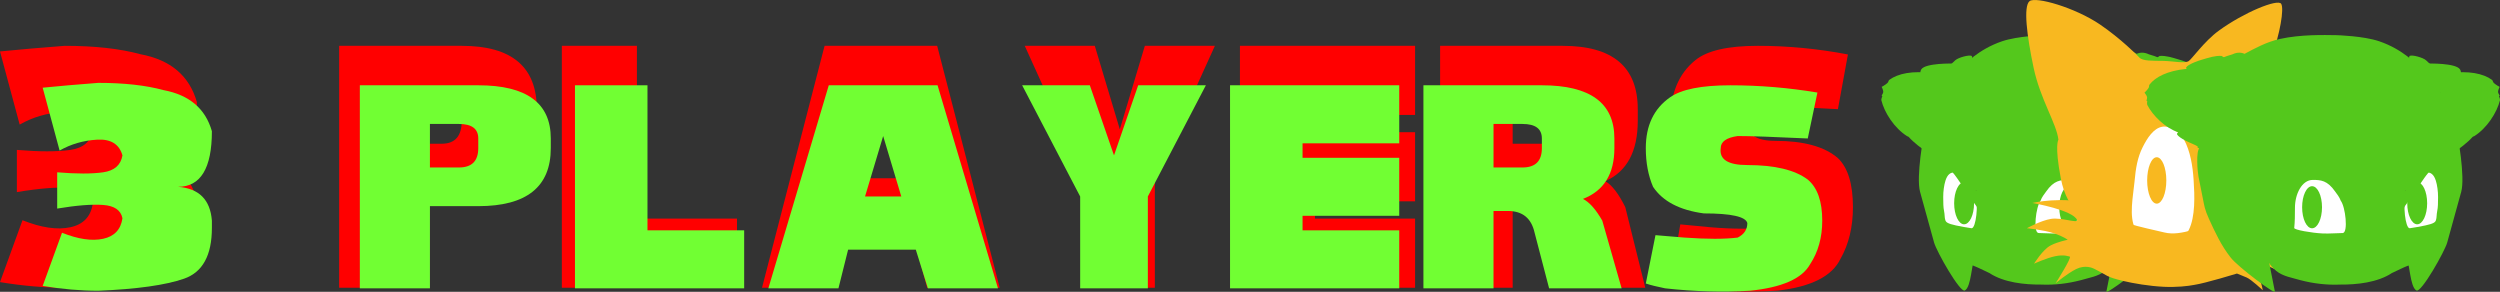 <svg version="1.1" xmlns="http://www.w3.org/2000/svg" xmlns:xlink="http://www.w3.org/1999/xlink" width="285.093" height="33.277" viewBox="0,0,285.093,33.277"><rect x="0" y="0" width="285.093" height="33.277" fill="#333333" stroke="none"/><g transform="translate(-132.977,-160.763)"><g data-paper-data="{&quot;isPaintingLayer&quot;:true}" fill-rule="nonzero" stroke="none" stroke-linejoin="miter" stroke-miterlimit="10" stroke-dasharray="" stroke-dashoffset="0" style="mix-blend-mode: normal"><g data-paper-data="{&quot;index&quot;:null}" stroke-linecap="butt"><path d="M368.867,179.223c2.36,-0.107 6.176,0.104 6.051,3.252c0.022,2.378 -0.341,4.356 -0.534,6.725c-0.026,0.976 -0.617,1.829 -1.336,2.445c-0.782,0.649 -1.839,0.786 -2.785,1.07c-1.477,0.386 -3.001,0.567 -4.526,0.499c-1.879,0.015 -4.251,-0.226 -5.894,-1.315c-1.122,-0.513 -0.948,-0.486 -2.107,-0.95c-2.317,-1.297 -3.935,-3.607 -4.732,-6.107c-0.489,-1.494 0.053,-4.277 0.231,-5.846c6.123,-3.25 2.649,0.052 5.153,5.439c0.088,0.04 0.009,-0.197 0.028,-0.244c0.26,-0.379 -0.437,-1.691 -0.239,-1.776c0.911,0.339 1.176,0.612 1.684,1.502c0.98,-0.048 1.18,0.456 2.043,-0.09c1.189,-0.744 1.906,-0.306 2.941,-1.241c1.185,-1.073 2.586,-2.63 4.024,-3.363z" data-paper-data="{&quot;index&quot;:null}" fill="#54c81c" stroke-width="0.172"/><path d="M365.671,183.66c0.172,-0.465 0.421,-0.736 0.64,-1.053c0.892,-1.286 1.657,-1.33 2.551,-1.33c1.252,0 2.036,1.623 2.036,3.169c0,0.883 0.008,1.583 0.082,2.307c0.023,0.224 -1.995,0.571 -3.226,0.63c-0.788,0.038 -1.665,-0.047 -2.315,-0.047c-0.626,-0.068 -0.302,-2.99 0.232,-3.678z" data-paper-data="{&quot;index&quot;:null}" fill="#ffffff" stroke-width="0.172"/><path d="M356.042,180.442c1.518,0.52 2.016,1.385 2.222,2.759c0.327,0.747 0.067,3.604 -0.453,3.591c-0.527,-0.082 -1.145,-0.182 -1.779,-0.319c-0.99,-0.215 -1.163,-0.381 -1.224,-0.641c-0.083,-0.227 -0.05,-0.602 -0.137,-1.021c-0.088,-0.427 -0.088,-0.855 -0.094,-1.568c-0.005,-0.661 0.099,-1.39 0.255,-1.88c0.222,-0.699 0.587,-1.023 1.209,-0.921z" data-paper-data="{&quot;index&quot;:null}" fill="#ffffff" stroke-width="0.172"/><path d="M353.385,169.115c1.389,1.077 -1.227,7.416 -2.888,7.201c-1.499,-0.926 -2.637,-2.727 -2.977,-4.123c-0.031,-0.128 0.121,-0.481 0.121,-0.481c-0.229,0.059 0.074,-0.221 0.097,-0.461c0.018,-0.189 -0.183,-0.589 -0.183,-0.589c-0.105,0.075 0.449,-0.228 0.653,-0.427c0.168,-0.164 0.091,-0.269 0.23,-0.37c0.976,-0.713 2.639,-1.075 4.949,-0.751z" data-paper-data="{&quot;index&quot;:null}" fill="#54c81c" stroke-width="0.172"/><path d="M374.442,185.773c-0.415,-6.062 -3.756,-8.455 -8.838,-2.915c-1.83,1.585 -5.85,2.699 -7.256,-0.342c-0.19,-0.213 -0.02,0.25 0.173,0.845c1.55,4.068 -1.859,-1.804 -2.827,-2.886c-3.965,-5.309 -2.965,8.19 2.383,10.413c-0.26,-0.366 -0.275,2.62 -1.04,3.004c-0.546,0.275 -3.224,-4.461 -3.503,-5.472l-1.595,-5.773c-0.468,-1.69 0.371,-6.471 0.616,-7.34l0.479,-1.697c0.881,-2.006 2.138,-3.794 3.827,-5.33c0.108,-0.098 1.669,-1.88 4.446,-2.816c1.754,-0.592 4.687,-0.689 4.917,-0.692c1.35,-0.018 3.985,-0.095 6.391,0.433c1.531,0.336 2.895,1.097 4.019,1.692c1.37,3.135 -1.195,10.677 3.292,9.43c0.19,0.005 1.703,1.159 1.835,1.276c0.464,0.413 0.233,2.816 0.139,3.288l-0.496,2.487c-0.16,0.801 -0.202,1.253 -0.705,2.355c-0.69,1.513 -1.387,3.024 -2.473,4.405c-0.877,1.116 -5.118,4.268 -5.038,3.867l0.675,-3.411l0.579,-4.821z" data-paper-data="{&quot;index&quot;:null}" fill="#54c81c" stroke-width="0.172"/><path d="M384.198,175.856c-2.588,0.884 -5.948,-4.529 -5.948,-4.529c0,-0.977 2.389,-2.972 5.11,-2.697c2.079,0.211 3.439,0.907 4.12,1.774c0.097,0.124 0.006,0.203 0.113,0.39c0.131,0.226 0.541,0.625 0.468,0.533c0,0 -0.268,0.322 -0.296,0.499c-0.036,0.225 0.163,0.548 -0.022,0.444c0,0 0.05,0.356 -0.007,0.467c-0.619,1.203 -2.023,2.602 -3.538,3.12z" data-paper-data="{&quot;index&quot;:null}" fill="#54c81c" stroke-width="0.172"/><path d="M376.259,173.07c0.169,-2.254 0.796,-4.585 3.001,-5.931c0.772,-0.044 1.463,0.203 2.114,0.389c1.343,0.384 2.287,0.93 1.815,1.112c-1.312,2.196 -1.122,3.811 1.087,7.287c0.345,0.179 -0.578,0.776 -1.62,1.206c-0.9,0.372 -1.526,0.929 -1.842,1.025c-1.906,0.548 -4.191,-2.431 -4.556,-5.088z" data-paper-data="{&quot;index&quot;:null}" fill="#54c81c" stroke-width="0.172"/><path d="M374.331,172.979c0.073,-3.324 1.422,-7.104 3.697,-6.021c3.94,1.148 0.043,1.292 -0.688,3.257c-0.465,1.251 -0.269,2.684 0.486,5.03c0.08,0.246 1.118,0.518 1.685,1.139c0.868,0.953 2.976,0.916 2.422,1.247c-3.375,2.015 -6.432,-0.811 -7.602,-4.653z" data-paper-data="{&quot;index&quot;:null}" fill="#54c81c" stroke-width="0.172"/><path d="M354.324,171.344c-0.199,0.689 -0.741,3.056 -0.741,3.056c-0.109,-0.336 -1.04,-1.756 -1.048,-2.058c-0.02,-0.699 1.446,-2.856 2.696,-4.03l0.711,-0.667c0.35,-0.329 1.631,-0.665 1.88,-0.505c0.299,0.395 -0.533,1.625 -1.569,3.035c-0.497,0.676 -1.929,1.17 -1.929,1.17z" data-paper-data="{&quot;index&quot;:null}" fill="#54c81c" stroke-width="0.172"/><path d="M353.936,171.14c-0.15,0.355 -0.691,2.106 -0.93,2.97l0.266,4.209c-0.069,0.25 -3.176,-1.958 -3.04,-2.722c-0.332,-0.866 -0.054,-1.609 0.057,-2.384c0.369,-0.849 1.064,-2.002 1.529,-2.47c0.374,-0.376 -0.066,-1.572 0.256,-2.068c0.484,-0.746 3.598,-0.663 3.598,-0.663z" data-paper-data="{&quot;index&quot;:null}" fill="#54c81c" stroke-width="0.172"/><path d="M368.945,186.796c-0.627,0 -1.134,-1.074 -1.134,-2.4c0,-1.325 0.508,-2.4 1.134,-2.4c0.627,0 1.134,1.074 1.134,2.4c0,1.325 -0.508,2.4 -1.134,2.4z" fill="#54c81c" stroke-width="0"/><path d="M356.958,186.341c-0.627,0 -1.135,-1.074 -1.135,-2.4c0,-1.325 0.508,-2.4 1.135,-2.4c0.627,0 1.135,1.074 1.135,2.4c0,1.325 -0.508,2.4 -1.135,2.4z" fill="#54c81c" stroke-width="0"/></g><path d="M171.653,193.574v-27.585h13.982c5.707,0 8.56,2.408 8.56,7.225v1.314c0,5.254 -2.853,7.881 -8.56,7.881h-5.707v11.165zM183.352,177.154c1.522,0 2.283,-0.876 2.283,-2.627v-1.314c0,-1.314 -0.761,-1.97 -2.283,-1.97h-3.424v5.911z" fill="#ff0000" stroke-width="0.265" stroke-linecap="butt"/><path d="M197.048,193.574v-27.585h8.56v19.703h11.414v7.881z" fill="#ff0000" stroke-width="0.265" stroke-linecap="butt"/><path d="M219.876,193.574l7.133,-27.585h12.84l7.133,27.585h-8.275l-1.427,-5.254h-7.989l-1.141,5.254zM235.569,181.095l-2.14,-8.21l-2.14,8.21z" fill="#ff0000" stroke-width="0.265" stroke-linecap="butt"/><path d="M256.684,181.095l-6.848,-15.106h7.989l2.853,9.523l2.853,-9.523h7.989l-6.848,15.106v12.479h-7.989z" fill="#ff0000" stroke-width="0.265" stroke-linecap="butt"/><path d="M274.375,193.574v-27.585h19.974v7.881h-11.414v1.97h11.414v7.881h-11.414v1.97h11.414v7.881z" fill="#ff0000" stroke-width="0.265" stroke-linecap="butt"/><path d="M297.202,193.574v-27.585h13.982c5.707,0 8.56,2.408 8.56,7.225v1.314c0,3.503 -1.236,5.802 -3.709,6.896c0.761,0.438 1.522,1.423 2.283,2.956l2.283,9.195h-8.56l-1.712,-7.553c-0.38,-1.97 -1.427,-2.956 -3.139,-2.956h-1.712v10.509zM308.901,177.154c1.522,0 2.283,-0.876 2.283,-2.627v-1.314c0,-1.314 -0.761,-1.97 -2.283,-1.97h-3.424v5.911z" fill="#ff0000" stroke-width="0.265" stroke-linecap="butt"/><path d="M325.736,193.574c-0.951,-0.219 -1.712,-0.438 -2.283,-0.657l1.141,-6.568l3.424,0.328c2.663,0.219 4.756,0.219 6.277,0c0.761,-0.438 1.141,-1.095 1.141,-1.97c-0.19,-0.876 -1.902,-1.314 -5.136,-1.314c-2.853,-0.438 -4.851,-1.642 -5.992,-3.612c-0.571,-1.532 -0.856,-3.284 -0.856,-5.254c0,-3.065 0.951,-5.364 2.853,-6.896c1.332,-1.095 3.709,-1.642 7.133,-1.642c3.424,0 6.848,0.328 10.272,0.985l-1.141,6.239c-3.995,-0.219 -6.753,-0.328 -8.275,-0.328c-1.332,0.219 -1.997,0.766 -1.997,1.642c-0.19,1.532 0.856,2.299 3.139,2.299c3.234,0 5.612,0.657 7.133,1.97c1.141,1.095 1.712,2.956 1.712,5.583c0,2.277 -0.476,4.247 -1.427,5.911c-0.951,1.97 -3.329,3.174 -7.133,3.612c-3.234,0.219 -6.563,0.109 -9.987,-0.328z" fill="#ff0000" stroke-width="0.265" stroke-linecap="butt"/><path d="M174.011,193.644v-23.155h13.507c5.513,0 8.27,2.021 8.27,6.064v1.103c0,4.411 -2.757,6.616 -8.27,6.616h-5.513v9.372zM185.312,179.861c1.47,0 2.205,-0.735 2.205,-2.205v-1.103c0,-1.103 -0.735,-1.654 -2.205,-1.654h-3.308v4.962z" fill="#71ff33" stroke-width="0.265" stroke-linecap="butt"/><path d="M198.544,193.644v-23.155h8.27v16.539h11.026v6.616z" fill="#71ff33" stroke-width="0.265" stroke-linecap="butt"/><path d="M220.597,193.644l6.891,-23.155h12.405l6.891,23.155h-7.994l-1.378,-4.411h-7.718l-1.103,4.411zM235.758,183.169l-2.067,-6.891l-2.067,6.891z" fill="#71ff33" stroke-width="0.265" stroke-linecap="butt"/><path d="M256.156,183.169l-6.616,-12.68h7.718l2.757,7.994l2.757,-7.994h7.718l-6.616,12.68v10.475h-7.718z" fill="#71ff33" stroke-width="0.265" stroke-linecap="butt"/><path d="M273.247,193.644v-23.155h19.296v6.616h-11.026v1.654h11.026v6.616h-11.026v1.654h11.026v6.616z" fill="#71ff33" stroke-width="0.265" stroke-linecap="butt"/><path d="M295.3,193.644v-23.155h13.507c5.513,0 8.27,2.021 8.27,6.064v1.103c0,2.94 -1.195,4.87 -3.584,5.789c0.735,0.368 1.47,1.195 2.205,2.481l2.205,7.718h-8.27l-1.654,-6.34c-0.368,-1.654 -1.378,-2.481 -3.032,-2.481h-1.654v8.821zM306.602,179.861c1.47,0 2.205,-0.735 2.205,-2.205v-1.103c0,-1.103 -0.735,-1.654 -2.205,-1.654h-3.308v4.962z" fill="#71ff33" stroke-width="0.265" stroke-linecap="butt"/><path d="M322.865,193.644c-0.919,-0.184 -1.654,-0.368 -2.205,-0.551l1.103,-5.513l3.308,0.276c2.573,0.184 4.594,0.184 6.064,0c0.735,-0.368 1.103,-0.919 1.103,-1.654c-0.184,-0.735 -1.838,-1.103 -4.962,-1.103c-2.757,-0.368 -4.686,-1.378 -5.789,-3.032c-0.551,-1.286 -0.827,-2.757 -0.827,-4.411c0,-2.573 0.919,-4.502 2.757,-5.789c1.286,-0.919 3.584,-1.378 6.891,-1.378c3.308,0 6.616,0.276 9.924,0.827l-1.103,5.237c-3.859,-0.184 -6.524,-0.276 -7.994,-0.276c-1.286,0.184 -1.93,0.643 -1.93,1.378c-0.184,1.286 0.827,1.93 3.032,1.93c3.124,0 5.421,0.551 6.891,1.654c1.103,0.919 1.654,2.481 1.654,4.686c0,1.911 -0.459,3.565 -1.378,4.962c-0.919,1.654 -3.216,2.665 -6.891,3.032c-3.124,0.184 -6.34,0.092 -9.648,-0.276z" fill="#71ff33" stroke-width="0.265" stroke-linecap="butt"/><path d="M374.273,175.945c-2.605,0.89 -5.988,-4.559 -5.988,-4.559c0,-0.983 2.405,-2.992 5.144,-2.715c2.093,0.212 3.462,0.913 4.148,1.786c0.098,0.125 0.006,0.204 0.114,0.393c0.132,0.227 0.545,0.629 0.471,0.537c0,0 -0.269,0.324 -0.297,0.502c-0.036,0.226 0.164,0.551 -0.022,0.447c0,0 0.051,0.359 -0.007,0.47c-0.623,1.211 -2.037,2.619 -3.562,3.141z" data-paper-data="{&quot;index&quot;:null}" fill="#54c81c" stroke-width="0.172" stroke-linecap="butt"/><path d="M369.887,185.094c-0.758,-0.91 -1.519,-1.986 -1.902,-3.995c-0.731,-3.835 -0.272,-4.395 -0.272,-4.395c-0.201,-1.845 -2.071,-4.611 -2.834,-8.237c-0.763,-3.626 -1.184,-6.985 -0.458,-7.572c0.69,-0.557 5.164,0.717 8.028,2.656c2.351,1.593 4.358,3.608 4.478,3.755c0.36,0.442 1.6,0.381 2.743,0.401c1.143,0.02 2.392,0.32 2.888,0.027c0.36,-0.212 1.774,-2.258 3.448,-3.476c2.875,-2.092 6.705,-3.652 7.106,-3.067c0.37,0.538 -0.154,3.509 -1.032,5.843c-0.474,1.26 -1.307,3.688 -1.653,4.581c-0.622,1.426 0.246,1.286 0.4,4.078c0.254,4.585 0.349,8.316 -1.739,11.452c-1.709,2.564 -6.609,1.179 -9.38,0.478c-3.752,-0.95 -7.136,0.695 -9.822,-2.529z" data-paper-data="{&quot;index&quot;:null}" fill="#f8b820" stroke-width="1" stroke-linecap="round"/><path d="M386.446,177.702c0.047,-0.762 -0.007,-2.068 0.528,-2.229c0.545,-0.16 1.351,0.726 1.671,1.393c0.54,1.122 0.925,2.434 0.967,3.716c-0.042,1.973 -0.13,4.084 -0.967,5.852c-0.273,0.576 -1.411,0.511 -1.759,-0.091c-0.568,-0.987 -0.357,-2.768 -0.44,-3.903c-0.116,-1.572 -0.095,-3.197 0,-4.738z" data-paper-data="{&quot;index&quot;:null}" fill="#ffffff" stroke-width="1" stroke-linecap="round"/><path d="M377.326,177.536c0.494,-0.982 1.223,-2.162 2.247,-2.323c0.916,-0.145 1.921,0.628 2.434,1.414c0.766,1.392 1.02,3.099 1.123,4.647c0.118,1.756 0.219,4.212 -0.562,5.741c-0.453,0.887 -1.691,0.669 -2.621,0.623c-1.047,-0.053 -2.926,0.228 -3.467,-0.762c-0.756,-1.42 -0.234,-3.799 -0.091,-5.375c0.143,-1.576 0.34,-2.778 0.937,-3.964z" data-paper-data="{&quot;index&quot;:null}" fill="#ffffff" stroke-width="1" stroke-linecap="round"/><path d="M388.085,173.689l5.279,-0.093l3.94,4.152l-4.068,-2.398l-5.233,-0.505z" data-paper-data="{&quot;index&quot;:null}" fill="#f8b820" stroke-width="1.222" stroke-linecap="round"/><path d="M369.847,185.865c-0.448,-1.154 -5.108,-1.957 -5.108,-1.957c0,0 3.441,-0.815 6.83,0.122c2.598,0.719 2.593,1.457 4.441,2.284c0.562,0.252 2.867,0.73 3.772,0.956c2.039,0.509 4.294,-0.878 6.463,-0.997c0.638,-0.036 1.532,0.543 2.27,0.399c1.346,-0.263 1.548,-1.149 2.919,-1.117c0.777,0.018 1.364,0.235 1.364,0.235c0,0 -0.769,0.318 -1.232,0.665c-0.463,0.347 -0.981,1.112 -0.981,1.112c0,0 0.932,0.048 1.371,0.193c0.519,0.172 1.544,0.773 1.544,0.773c0,0 -1.234,0.04 -1.733,0.264c-0.484,0.217 -1.377,0.535 -1.377,0.535c0,0 0.759,0.249 1.413,0.673c0.654,0.424 1.154,1.714 1.154,1.714c0,0 -1.512,-0.75 -1.997,-0.819c-0.485,-0.07 -0.649,0.243 -0.993,0.256c-0.098,0.004 0.255,0.516 0.561,1.098c0.306,0.582 0.494,1.611 0.494,1.611c0,0 -1.316,-1.233 -1.84,-1.456c-0.475,-0.202 -1.107,-0.452 -1.107,-0.452c0,0 -3.597,1.105 -4.884,1.296c-0.718,0.141 -2.023,0.281 -3.428,0.217c-1.691,-0.077 -3.525,-0.396 -4.648,-0.664c-2.056,-0.491 -1.755,-0.614 -3.33,-1.395c-0.161,-0.08 -1.007,-0.477 -2.041,0.031c-1.033,0.507 -2.355,1.628 -2.355,1.628c0,0 1.904,-2.987 1.616,-3.045c-0.188,-0.038 -0.641,-0.247 -1.632,-0.05c-0.991,0.197 -2.442,0.861 -2.442,0.861c0,0 0.998,-1.618 1.876,-2.074c0.878,-0.456 1.961,-0.652 1.961,-0.652c0,0 -0.415,-0.354 -1.573,-0.744c-1.158,-0.391 -3.079,-0.575 -3.079,-0.575c0,0 1.577,-0.877 2.753,-1.067c1.176,-0.19 3.014,0.529 2.977,0.14z" data-paper-data="{&quot;index&quot;:null}" fill="#f8b820" stroke-width="1" stroke-linecap="round"/><path d="M378.926,178.693c0.302,0 0.574,0.296 0.773,0.775c0.197,0.481 0.32,1.141 0.32,1.872c0,0.73 -0.123,1.391 -0.32,1.872c-0.199,0.479 -0.471,0.775 -0.773,0.775c-0.302,0 -0.574,-0.296 -0.773,-0.775c-0.197,-0.481 -0.32,-1.141 -0.32,-1.872c0,-0.73 0.123,-1.391 0.32,-1.872c0.199,-0.479 0.471,-0.775 0.773,-0.775z" data-paper-data="{&quot;index&quot;:null}" fill="#f8b820" stroke-width="1.062" stroke-linecap="butt"/><path d="M132.977,166.63c2.138,-0.214 4.597,-0.428 7.377,-0.641c3.421,0 6.308,0.321 8.66,0.962c3.421,0.642 5.56,2.459 6.415,5.453c0,4.918 -1.497,7.377 -4.491,7.377c2.78,0.214 4.277,1.711 4.491,4.491v0.962c0,3.635 -1.23,5.88 -3.689,6.736c-2.459,0.855 -6.255,1.39 -11.387,1.604c-2.352,0 -4.811,-0.214 -7.377,-0.641l2.566,-7.057c2.138,0.855 3.956,1.123 5.453,0.802c1.497,-0.321 2.352,-1.23 2.566,-2.726c-0.214,-1.069 -1.069,-1.657 -2.566,-1.764c-1.497,-0.107 -3.528,0.053 -6.094,0.481v-4.811c2.566,0.214 4.597,0.214 6.094,0c1.497,-0.214 2.352,-0.962 2.566,-2.245c-0.428,-1.497 -1.55,-2.192 -3.368,-2.085c-1.818,0.107 -3.475,0.588 -4.972,1.443z" fill="#ff0000" stroke-width="0.265" stroke-linecap="butt"/><path d="M387.418,172.55c0,0 3.967,-2.886 4.522,-2.945c0.792,-0.085 5.134,2.414 5.134,2.414l-5.226,-0.558l-3.564,2.247z" data-paper-data="{&quot;index&quot;:null}" fill="#f8b820" stroke-width="1.222" stroke-linecap="round"/><path d="M385.632,171.649c0,0 3.123,-4.514 3.68,-4.947c0.918,-0.714 7.107,-1.491 7.107,-1.491c0,0 -5.325,2.497 -6.704,3.547c-1.378,1.05 -2.61,3.549 -2.61,3.549z" data-paper-data="{&quot;index&quot;:null}" fill="#f8b820" stroke-width="1.222" stroke-linecap="round"/><path d="M387.425,178.538c0.302,0 0.574,0.296 0.773,0.775c0.197,0.481 0.32,1.141 0.32,1.872c0,0.73 -0.123,1.391 -0.32,1.872c-0.199,0.479 -0.471,0.775 -0.773,0.775c-0.302,0 -0.574,-0.296 -0.773,-0.775c-0.197,-0.481 -0.32,-1.141 -0.32,-1.872c0,-0.73 0.123,-1.391 0.32,-1.872c0.199,-0.479 0.471,-0.775 0.773,-0.775z" data-paper-data="{&quot;index&quot;:null}" fill="#f8b820" stroke-width="1.062" stroke-linecap="butt"/><path d="M137.844,170.764c1.838,-0.184 3.951,-0.368 6.34,-0.551c2.94,0 5.421,0.276 7.443,0.827c2.94,0.551 4.778,2.113 5.513,4.686c0,4.227 -1.286,6.34 -3.859,6.34c2.389,0.184 3.675,1.47 3.859,3.859v0.827c0,3.124 -1.057,5.054 -3.17,5.789c-2.113,0.735 -5.375,1.194 -9.786,1.378c-2.021,0 -4.135,-0.184 -6.34,-0.551l2.205,-6.064c1.838,0.735 3.4,0.965 4.686,0.689c1.286,-0.276 2.021,-1.057 2.205,-2.343c-0.184,-0.919 -0.919,-1.424 -2.205,-1.516c-1.286,-0.092 -3.032,0.046 -5.237,0.413v-4.135c2.205,0.184 3.951,0.184 5.237,0c1.286,-0.184 2.021,-0.827 2.205,-1.93c-0.368,-1.286 -1.332,-1.884 -2.894,-1.792c-1.562,0.092 -2.986,0.505 -4.273,1.24z" fill="#71ff33" stroke-width="0.265" stroke-linecap="butt"/><g data-paper-data="{&quot;index&quot;:null}" stroke-linecap="butt"><path d="M396.718,179.223c1.438,0.733 2.839,2.29 4.024,3.363c1.035,0.934 1.752,0.497 2.941,1.241c0.863,0.546 1.062,0.042 2.043,0.09c0.508,-0.89 0.773,-1.163 1.684,-1.502c0.198,0.086 -0.499,1.397 -0.239,1.776c0.019,0.047 -0.06,0.285 0.028,0.244c2.503,-5.386 -0.971,-8.688 5.153,-5.439c0.178,1.569 0.72,4.352 0.231,5.846c-0.797,2.5 -2.415,4.81 -4.732,6.107c-1.159,0.464 -0.985,0.437 -2.107,0.95c-1.644,1.089 -4.016,1.33 -5.894,1.315c-1.525,0.068 -3.049,-0.113 -4.526,-0.499c-0.946,-0.284 -2.002,-0.421 -2.785,-1.07c-0.719,-0.616 -1.311,-1.468 -1.336,-2.445c-0.193,-2.369 -0.556,-4.347 -0.534,-6.725c-0.126,-3.148 3.69,-3.359 6.051,-3.252z" data-paper-data="{&quot;index&quot;:null}" fill="#54c81c" stroke-width="0.172"/><path d="M399.914,183.66c0.533,0.688 0.858,3.61 0.232,3.678c-0.65,0 -1.527,0.085 -2.315,0.047c-1.23,-0.059 -3.249,-0.407 -3.226,-0.63c0.074,-0.724 0.082,-1.425 0.082,-2.307c0,-1.546 0.784,-3.169 2.036,-3.169c0.894,0 1.659,0.044 2.551,1.33c0.219,0.316 0.469,0.588 0.64,1.053z" data-paper-data="{&quot;index&quot;:null}" fill="#ffffff" stroke-width="0.172"/><path d="M409.543,180.442c0.622,-0.102 0.986,0.222 1.209,0.921c0.155,0.49 0.259,1.218 0.255,1.88c-0.005,0.713 -0.005,1.141 -0.094,1.568c-0.087,0.419 -0.054,0.794 -0.137,1.021c-0.06,0.26 -0.234,0.426 -1.224,0.641c-0.634,0.138 -1.251,0.237 -1.779,0.319c-0.519,0.013 -0.779,-2.844 -0.453,-3.591c0.206,-1.374 0.704,-2.239 2.222,-2.759z" data-paper-data="{&quot;index&quot;:null}" fill="#ffffff" stroke-width="0.172"/><path d="M412.2,169.115c2.31,-0.324 3.973,0.037 4.949,0.751c0.139,0.101 0.062,0.206 0.23,0.37c0.203,0.198 0.757,0.501 0.653,0.427c0,0 -0.201,0.4 -0.183,0.589c0.023,0.24 0.326,0.52 0.097,0.461c0,0 0.152,0.353 0.121,0.481c-0.341,1.396 -1.478,3.197 -2.977,4.123c-1.661,0.215 -4.278,-6.124 -2.888,-7.201z" data-paper-data="{&quot;index&quot;:null}" fill="#54c81c" stroke-width="0.172"/><path d="M391.143,185.773l0.579,4.821l0.675,3.411c0.08,0.401 -4.161,-2.751 -5.038,-3.867c-1.086,-1.381 -1.783,-2.892 -2.473,-4.405c-0.503,-1.103 -0.545,-1.554 -0.705,-2.355l-0.496,-2.487c-0.094,-0.473 -0.325,-2.876 0.139,-3.288c0.132,-0.117 1.645,-1.271 1.835,-1.276c4.488,1.247 1.923,-6.295 3.292,-9.43c1.124,-0.595 2.488,-1.356 4.019,-1.692c2.407,-0.528 5.041,-0.451 6.391,-0.433c0.23,0.003 3.163,0.1 4.917,0.692c2.777,0.937 4.339,2.718 4.446,2.816c1.689,1.535 2.946,3.323 3.827,5.33l0.479,1.697c0.245,0.869 1.083,5.649 0.616,7.34l-1.595,5.773c-0.279,1.011 -2.958,5.748 -3.503,5.472c-0.765,-0.385 -0.78,-3.37 -1.04,-3.004c5.348,-2.223 6.349,-15.722 2.383,-10.413c-0.968,1.082 -4.378,6.954 -2.827,2.886c0.193,-0.595 0.363,-1.058 0.173,-0.845c-1.406,3.041 -5.425,1.926 -7.256,0.342c-5.082,-5.541 -8.423,-3.147 -8.838,2.915z" data-paper-data="{&quot;index&quot;:null}" fill="#54c81c" stroke-width="0.172"/><path d="M381.387,175.856c-1.515,-0.518 -2.919,-1.917 -3.538,-3.12c-0.057,-0.11 -0.007,-0.467 -0.007,-0.467c-0.185,0.104 0.014,-0.219 -0.022,-0.444c-0.028,-0.177 -0.296,-0.499 -0.296,-0.499c-0.074,0.092 0.337,-0.308 0.468,-0.533c0.108,-0.187 0.016,-0.266 0.113,-0.39c0.681,-0.867 2.041,-1.563 4.12,-1.774c2.721,-0.275 5.11,1.72 5.11,2.697c0,0 -3.36,5.413 -5.948,4.529z" data-paper-data="{&quot;index&quot;:null}" fill="#54c81c" stroke-width="0.172"/><path d="M389.326,173.07c-0.365,2.656 -2.65,5.636 -4.556,5.088c-0.316,-0.096 -0.942,-0.653 -1.842,-1.025c-1.042,-0.43 -1.965,-1.028 -1.62,-1.206c2.209,-3.475 2.399,-5.091 1.087,-7.287c-0.471,-0.182 0.472,-0.728 1.815,-1.112c0.651,-0.186 1.342,-0.432 2.114,-0.389c2.205,1.345 2.832,3.676 3.001,5.931z" data-paper-data="{&quot;index&quot;:null}" fill="#54c81c" stroke-width="0.172"/><path d="M391.254,172.979c-1.171,3.842 -4.227,6.668 -7.602,4.653c-0.554,-0.331 1.554,-0.294 2.422,-1.247c0.566,-0.622 1.605,-0.893 1.685,-1.139c0.755,-2.347 0.951,-3.78 0.486,-5.03c-0.731,-1.965 -4.628,-2.109 -0.688,-3.257c2.275,-1.083 3.624,2.697 3.697,6.021z" data-paper-data="{&quot;index&quot;:null}" fill="#54c81c" stroke-width="0.172"/><path d="M411.261,171.344c0,0 -1.432,-0.494 -1.929,-1.17c-1.036,-1.41 -1.868,-2.64 -1.569,-3.035c0.249,-0.16 1.53,0.176 1.88,0.505l0.711,0.667c1.249,1.174 2.716,3.331 2.696,4.03c-0.008,0.302 -0.939,1.722 -1.048,2.058c0,0 -0.542,-2.367 -0.741,-3.056z" data-paper-data="{&quot;index&quot;:null}" fill="#54c81c" stroke-width="0.172"/><path d="M409.912,168.012c0,0 3.115,-0.083 3.598,0.663c0.322,0.496 -0.118,1.692 0.256,2.068c0.465,0.467 1.16,1.621 1.529,2.47c0.111,0.776 0.39,1.519 0.057,2.384c0.135,0.764 -2.971,2.972 -3.04,2.722l0.266,-4.209c-0.238,-0.864 -0.78,-2.615 -0.93,-2.97z" data-paper-data="{&quot;index&quot;:null}" fill="#54c81c" stroke-width="0.172"/><path d="M395.505,184.396c0,-1.325 0.508,-2.4 1.134,-2.4c0.627,0 1.134,1.074 1.134,2.4c0,1.325 -0.508,2.4 -1.134,2.4c-0.627,0 -1.134,-1.074 -1.134,-2.4z" fill="#54c81c" stroke-width="0"/><path d="M407.493,183.941c0,-1.325 0.508,-2.4 1.135,-2.4c0.627,0 1.135,1.074 1.135,2.4c0,1.325 -0.508,2.4 -1.135,2.4c-0.627,0 -1.135,-1.074 -1.135,-2.4z" fill="#54c81c" stroke-width="0"/></g></g></g></svg>